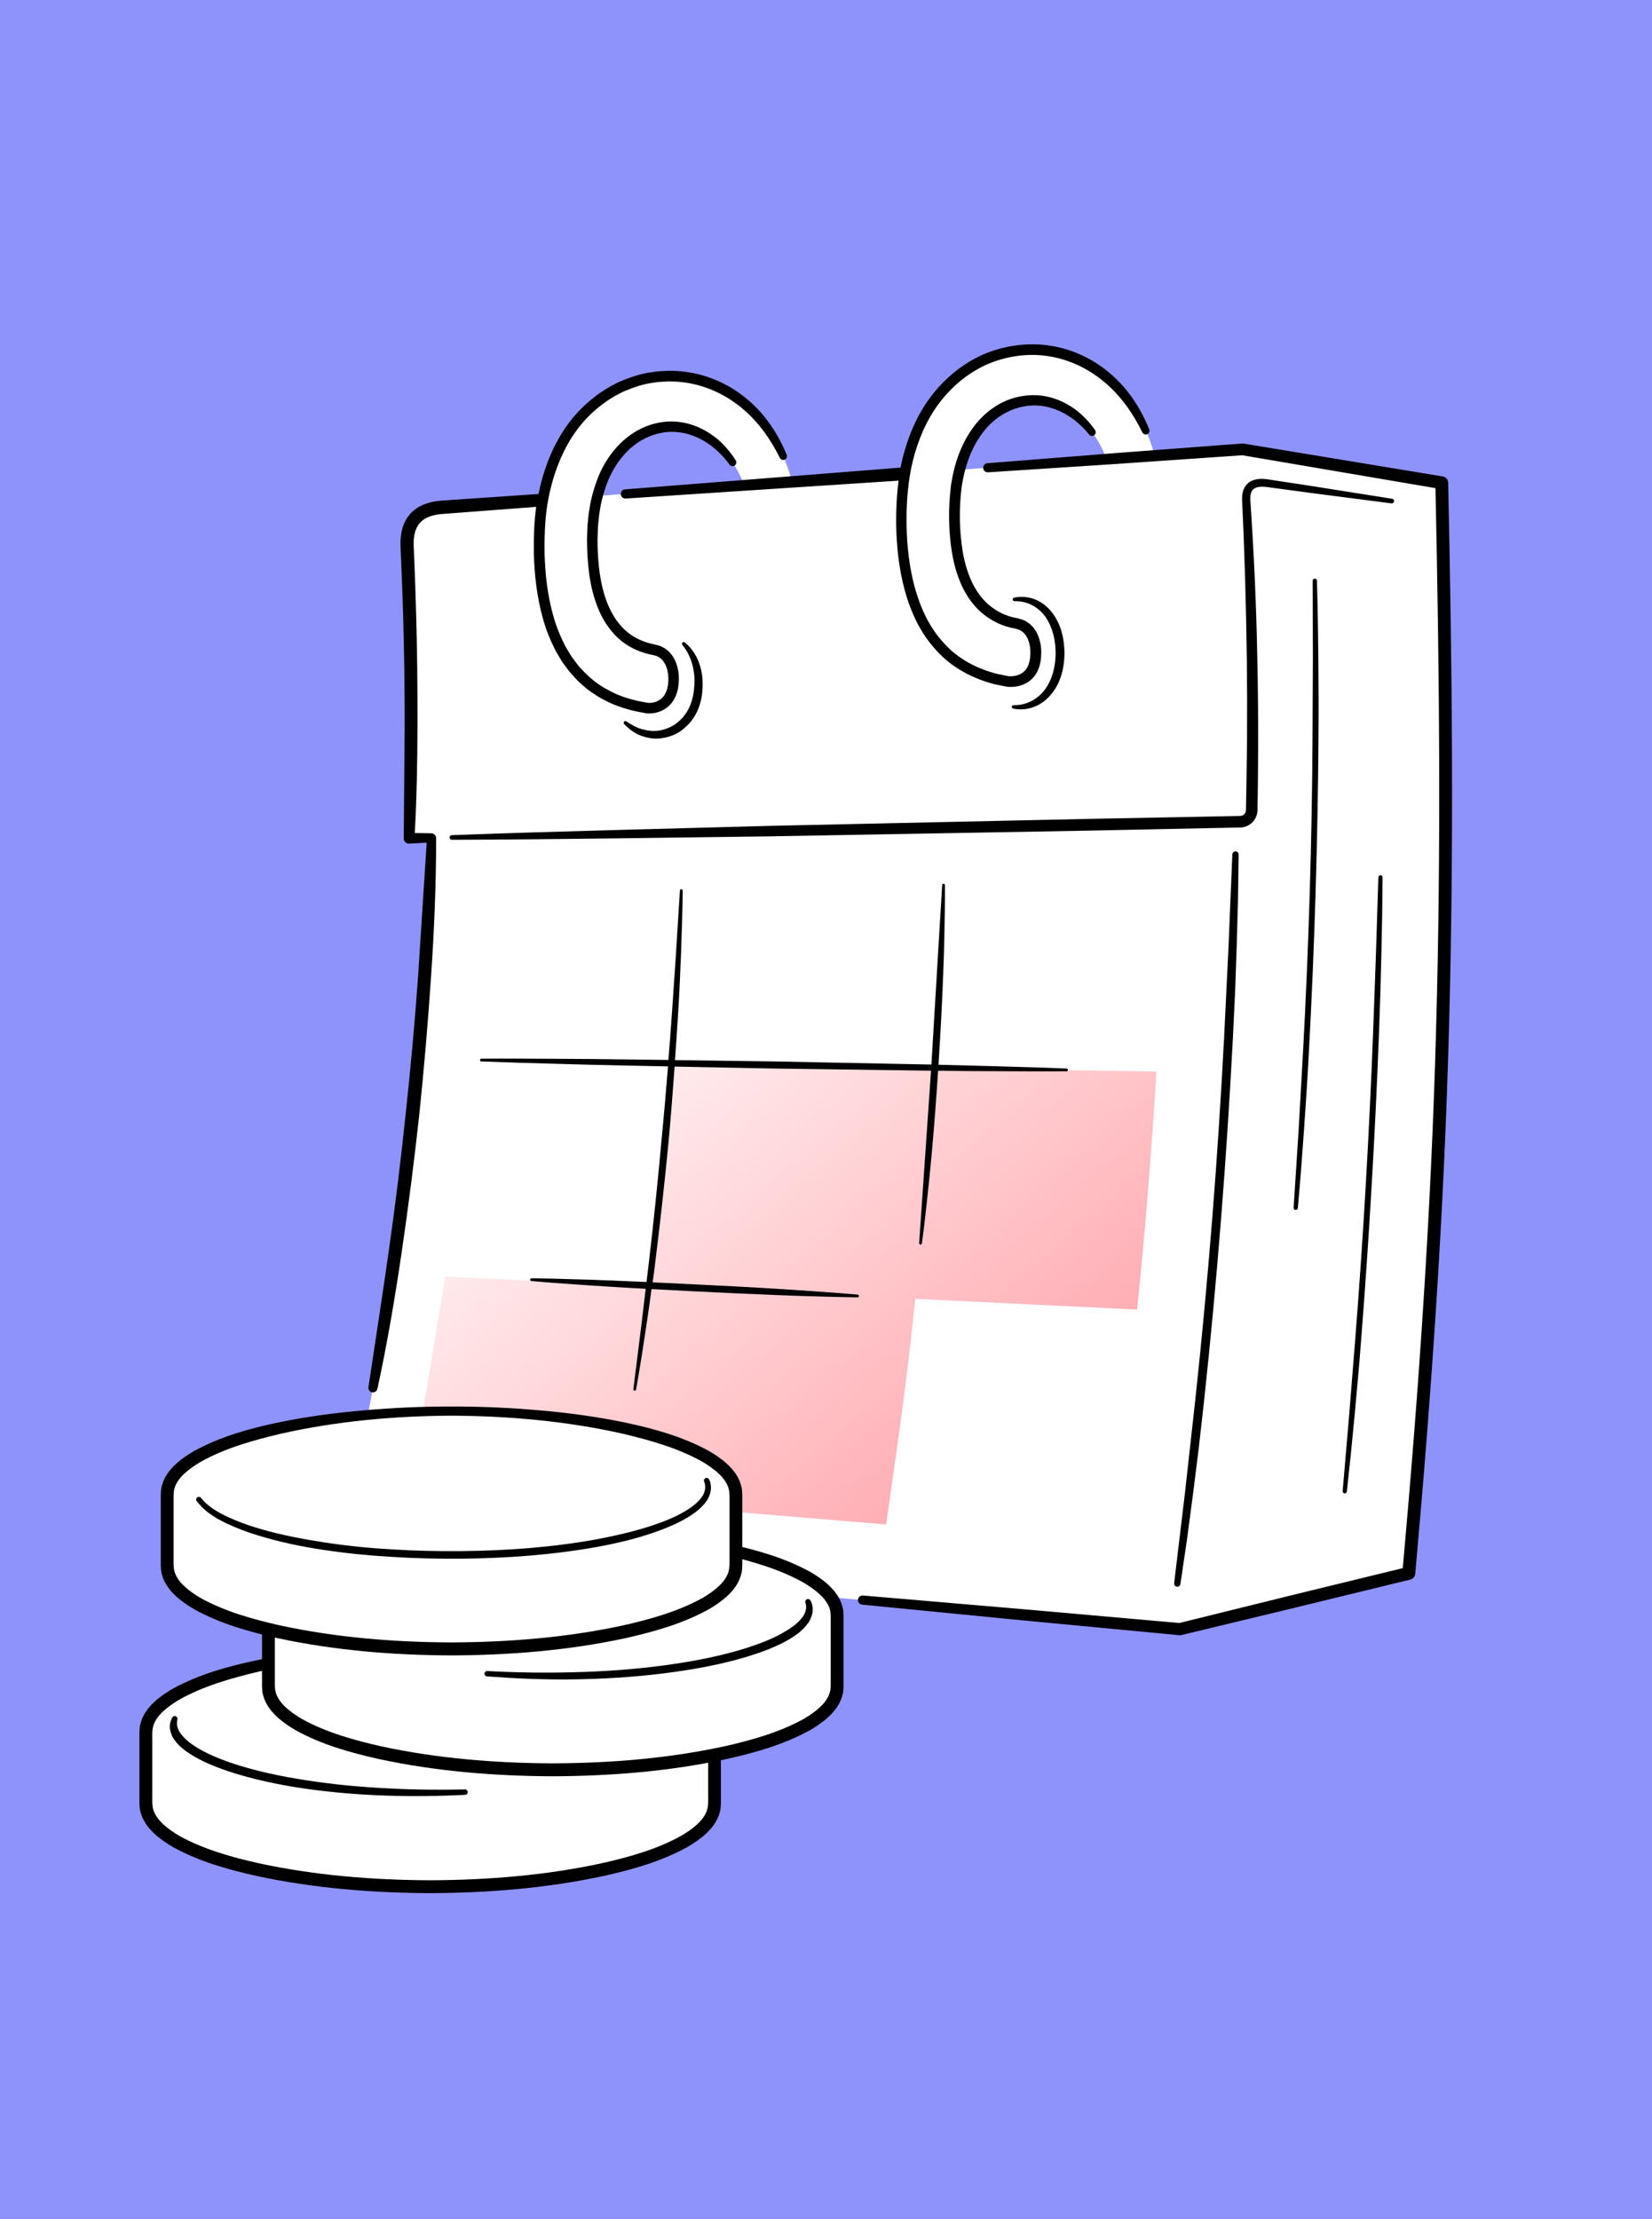 <svg width="280" height="376" viewBox="0 0 280 376" fill="none" xmlns="http://www.w3.org/2000/svg">
<path d="M280 0H0V376H280V0Z" fill="#8E93FC"/>
<path d="M210.62 76.14L244.37 81.8C245.99 154.24 244.84 199.19 238.78 266.59L199.96 276.05L57.46 262.99C66.58 223.47 71.85 182.86 73.15 141.95L69.35 142.03C69.89 125.19 69.76 108.33 68.95 91.45C68.81 88.63 70.94 86.22 73.75 86.01L210.62 76.14Z" fill="white"/>
<path d="M127.53 89.81C127.32 79.35 120.87 72.28 113.78 72.28C107.32 72.28 100.36 78.28 100.36 91.47C100.36 102.66 103.97 108.94 111.08 110.15C113.35 110.67 114.17 113.01 114.17 115.02C114.17 119.73 110.67 120.11 109.65 119.96C97.68 118.22 91.34 108.67 91.34 92.2C91.34 72.62 102.81 63.69 113.46 63.69C125.26 63.69 134.78 73.99 135.41 89.37L127.53 89.81Z" fill="white"/>
<path d="M188.62 81.77C187.19 73.31 181.45 67.83 175.21 67.83C168.75 67.83 161.79 73.83 161.79 87.02C161.79 92.96 162.69 104.03 172.51 105.7C174.78 106.22 175.6 108.56 175.6 110.57C175.6 115.93 171.23 115.54 170.8 115.47C159.02 113.62 152.78 104.09 152.78 87.75C152.78 68.17 164.25 59.24 174.9 59.24C185.9 59.24 194.92 68.19 196.61 81.87L188.62 81.77Z" fill="white"/>
<path d="M196 181.57C195.2 194.99 194.11 208.45 192.73 221.89L155.13 220.08C153.63 234.81 152.12 244.7 150.19 258.3L69.63 251.64L75.47 216.28L109.63 217.99C110.33 212.45 112.11 198.8 113.59 180.22L196 181.57Z" fill="url(#paint0_linear_4812_16083)"/>
<path d="M72.91 279.38C97.01 279.38 121.11 284.94 121.11 293.42V305.63C121.11 314.1 97.01 319.67 72.91 319.67C48.81 319.67 24.71 314.11 24.71 305.63V293.42C24.71 284.95 48.81 279.38 72.91 279.38Z" fill="white"/>
<path d="M72.91 278.61C77.83 278.6 82.75 278.81 87.66 279.24C92.57 279.66 97.47 280.3 102.31 281.31C107.15 282.34 111.98 283.66 116.48 286.1C117.59 286.74 118.68 287.46 119.67 288.38C120.64 289.29 121.56 290.44 121.97 291.9L122.11 292.45L122.16 293.02C122.2 293.43 122.19 293.7 122.19 294.02V295.86V299.53V303.2V305.04C122.19 305.35 122.2 305.62 122.16 306.04L122.11 306.61L121.97 307.16C121.56 308.62 120.65 309.77 119.67 310.68C118.68 311.6 117.6 312.32 116.49 312.97C112 315.44 107.17 316.77 102.34 317.86C92.65 319.94 82.77 320.73 72.91 320.77C63.05 320.73 53.18 319.94 43.48 317.86C38.65 316.77 33.82 315.45 29.33 312.97C28.22 312.32 27.14 311.6 26.15 310.68C25.18 309.77 24.26 308.62 23.85 307.16L23.71 306.61L23.66 306.04C23.62 305.63 23.63 305.36 23.63 305.04V303.2V299.53V295.86V294.02C23.63 293.71 23.62 293.44 23.66 293.02L23.71 292.45L23.85 291.9C24.26 290.44 25.17 289.29 26.15 288.38C27.14 287.46 28.23 286.74 29.34 286.1C33.84 283.65 38.67 282.34 43.51 281.31C48.36 280.3 53.25 279.65 58.16 279.23C63.06 278.81 67.99 278.59 72.91 278.61ZM72.91 280.16C63.17 280.21 53.39 281.08 43.93 283.22C39.23 284.33 34.51 285.67 30.41 287.97C29.41 288.56 28.46 289.22 27.65 289.97C26.84 290.72 26.21 291.59 25.96 292.5C25.72 293.28 25.84 294.67 25.81 295.86V299.53V303.2C25.84 304.39 25.72 305.78 25.96 306.56C26.21 307.47 26.85 308.34 27.65 309.09C28.46 309.84 29.41 310.49 30.42 311.08C34.53 313.35 39.25 314.68 43.96 315.73C53.43 317.77 63.2 318.55 72.92 318.59C82.64 318.55 92.41 317.77 101.88 315.73C106.58 314.68 111.31 313.35 115.42 311.08C116.43 310.49 117.38 309.84 118.19 309.09C119 308.34 119.63 307.47 119.88 306.56C120.12 305.78 120 304.39 120.03 303.2V299.53V295.86C120 294.67 120.12 293.28 119.88 292.5C119.63 291.59 118.99 290.72 118.19 289.97C117.38 289.22 116.43 288.57 115.42 287.98C111.32 285.68 106.59 284.35 101.9 283.24C92.43 281.08 82.65 280.21 72.91 280.16Z" fill="black"/>
<path d="M30.07 291.34C29.83 292.32 30.15 293.14 30.75 293.9C31.35 294.66 32.17 295.34 33.07 295.91C34.87 297.07 36.94 297.91 39.01 298.65C43.21 300.07 47.59 300.99 52.01 301.66C56.43 302.35 60.89 302.77 65.36 303C69.83 303.25 74.32 303.3 78.8 303.2C79.05 303.19 79.26 303.39 79.27 303.65C79.28 303.9 79.08 304.11 78.84 304.12C69.84 304.56 60.77 304.35 51.8 303.08C47.32 302.43 42.87 301.51 38.53 300.07C36.37 299.32 34.23 298.47 32.24 297.2C31.26 296.56 30.27 295.83 29.54 294.77C29.16 294.26 28.91 293.61 28.81 292.93C28.72 292.24 28.9 291.54 29.22 290.99C29.35 290.77 29.63 290.7 29.85 290.83C30.04 290.93 30.12 291.14 30.07 291.34Z" fill="black"/>
<path d="M93.69 259.58C69.59 259.58 45.49 265.14 45.49 273.62V285.83C45.49 294.3 69.59 299.87 93.69 299.87C117.79 299.87 141.89 294.31 141.89 285.83V273.62C141.88 265.14 117.79 259.58 93.69 259.58Z" fill="white"/>
<path d="M93.69 260.36C83.95 260.41 74.17 261.29 64.71 263.43C60.01 264.54 55.29 265.87 51.19 268.17C50.19 268.76 49.23 269.42 48.42 270.16C47.61 270.91 46.98 271.78 46.73 272.69C46.49 273.47 46.61 274.86 46.58 276.05V279.72V283.39C46.61 284.58 46.49 285.97 46.73 286.75C46.98 287.66 47.62 288.53 48.42 289.28C49.23 290.03 50.18 290.68 51.19 291.27C55.3 293.54 60.02 294.87 64.73 295.92C74.2 297.96 83.97 298.74 93.69 298.78C103.41 298.74 113.18 297.96 122.65 295.92C127.35 294.87 132.08 293.54 136.19 291.27C137.2 290.68 138.15 290.03 138.96 289.28C139.77 288.53 140.4 287.66 140.65 286.75C140.89 285.97 140.77 284.58 140.8 283.39V279.72V276.05C140.77 274.86 140.89 273.47 140.65 272.69C140.4 271.78 139.76 270.91 138.96 270.16C138.15 269.41 137.2 268.75 136.2 268.16C132.1 265.86 127.37 264.52 122.68 263.41C113.21 261.28 103.43 260.41 93.69 260.36ZM93.69 258.8C98.61 258.79 103.53 259 108.44 259.43C113.35 259.85 118.24 260.5 123.09 261.51C127.93 262.54 132.76 263.85 137.26 266.3C138.37 266.94 139.46 267.66 140.45 268.58C141.42 269.49 142.34 270.64 142.75 272.1L142.89 272.65L142.94 273.22C142.98 273.63 142.97 273.9 142.97 274.22V276.06V279.73V283.4V285.24C142.97 285.55 142.98 285.82 142.94 286.24L142.89 286.81L142.75 287.36C142.34 288.82 141.43 289.97 140.45 290.88C139.46 291.8 138.38 292.52 137.27 293.17C132.78 295.64 127.95 296.97 123.12 298.06C113.43 300.14 103.55 300.93 93.69 300.97C83.83 300.93 73.96 300.14 64.26 298.06C59.43 296.97 54.6 295.65 50.11 293.17C49 292.52 47.92 291.8 46.93 290.88C45.96 289.97 45.04 288.82 44.63 287.36L44.49 286.81L44.44 286.24C44.4 285.83 44.41 285.56 44.41 285.24V283.4V279.73V276.06V274.22C44.41 273.91 44.4 273.64 44.44 273.22L44.49 272.65L44.63 272.1C45.04 270.64 45.95 269.49 46.93 268.58C47.92 267.66 49 266.94 50.12 266.3C54.62 263.86 59.45 262.53 64.29 261.51C69.14 260.5 74.03 259.86 78.94 259.44C83.84 259 88.76 258.79 93.69 258.8Z" fill="black"/>
<path d="M137.37 271.18C137.72 271.79 137.8 272.56 137.71 273.3C137.54 274.01 137.24 274.69 136.81 275.22C135.97 276.32 134.89 277.08 133.79 277.75C131.57 279.05 129.19 279.89 126.81 280.65C122.03 282.11 117.12 282.96 112.2 283.57C107.28 284.17 102.32 284.47 97.37 284.55C92.42 284.63 87.47 284.41 82.54 284.05C82.29 284.03 82.1 283.81 82.12 283.56C82.14 283.31 82.36 283.12 82.6 283.14C87.51 283.4 92.43 283.48 97.35 283.34C102.26 283.22 107.17 282.88 112.03 282.25C116.89 281.61 121.73 280.73 126.38 279.28C128.69 278.53 130.99 277.69 133.02 276.47C134.04 275.88 135.01 275.2 135.72 274.37C136.45 273.55 136.85 272.58 136.51 271.54C136.43 271.3 136.57 271.04 136.81 270.96C137.02 270.89 137.24 270.98 137.35 271.17L137.37 271.18Z" fill="black"/>
<path d="M76.53 239.1C52.43 239.1 28.33 244.66 28.33 253.14V265.35C28.33 273.82 52.43 279.39 76.53 279.39C100.63 279.39 124.73 273.83 124.73 265.35V253.14C124.73 244.66 100.63 239.1 76.53 239.1Z" fill="white"/>
<path d="M76.53 239.87C66.79 239.92 57.01 240.8 47.55 242.94C42.85 244.05 38.13 245.38 34.03 247.68C33.03 248.27 32.07 248.93 31.26 249.67C30.45 250.42 29.82 251.29 29.57 252.2C29.33 252.98 29.45 254.37 29.42 255.56V259.23V262.9C29.45 264.09 29.33 265.48 29.57 266.26C29.82 267.17 30.46 268.04 31.26 268.79C32.07 269.54 33.02 270.19 34.03 270.78C38.14 273.05 42.86 274.38 47.57 275.43C57.04 277.47 66.81 278.25 76.53 278.29C86.25 278.25 96.02 277.47 105.49 275.43C110.19 274.38 114.92 273.05 119.03 270.78C120.04 270.19 120.99 269.54 121.8 268.79C122.61 268.04 123.24 267.17 123.49 266.26C123.73 265.48 123.61 264.09 123.64 262.9V259.23V255.56C123.61 254.37 123.73 252.98 123.49 252.2C123.24 251.29 122.6 250.42 121.8 249.67C120.99 248.92 120.04 248.26 119.04 247.67C114.94 245.37 110.21 244.03 105.52 242.92C96.05 240.79 86.27 239.92 76.53 239.87ZM76.53 238.32C81.45 238.31 86.37 238.52 91.28 238.95C96.19 239.37 101.08 240.02 105.93 241.03C110.77 242.06 115.6 243.37 120.1 245.82C121.21 246.46 122.3 247.18 123.29 248.1C124.26 249.01 125.18 250.16 125.59 251.62L125.73 252.17L125.78 252.74C125.82 253.15 125.81 253.42 125.81 253.74V255.58V259.25V262.92V264.76C125.81 265.07 125.82 265.34 125.78 265.76L125.73 266.33L125.59 266.88C125.18 268.34 124.27 269.49 123.29 270.4C122.3 271.32 121.22 272.04 120.11 272.69C115.62 275.16 110.79 276.49 105.96 277.58C96.27 279.66 86.39 280.45 76.53 280.49C66.67 280.45 56.8 279.66 47.1 277.58C42.27 276.49 37.44 275.17 32.95 272.69C31.84 272.04 30.76 271.32 29.77 270.4C28.8 269.49 27.88 268.34 27.47 266.88L27.33 266.33L27.28 265.76C27.24 265.35 27.25 265.08 27.25 264.76V262.92V259.25V255.58V253.74C27.25 253.43 27.24 253.16 27.28 252.74L27.33 252.17L27.47 251.62C27.88 250.16 28.79 249.01 29.77 248.1C30.76 247.18 31.84 246.46 32.96 245.82C37.46 243.38 42.29 242.05 47.13 241.03C51.98 240.02 56.87 239.38 61.78 238.96C66.68 238.52 71.61 238.31 76.53 238.32Z" fill="black"/>
<path d="M120.21 250.7C120.69 251.7 120.54 252.98 120.01 253.91C119.48 254.85 118.72 255.57 117.92 256.19C116.3 257.4 114.51 258.25 112.69 258.98C109.04 260.43 105.24 261.36 101.41 262.07C93.75 263.46 85.98 264.02 78.23 264.1C74.35 264.13 70.47 264.05 66.6 263.81C62.73 263.59 58.86 263.21 55.01 262.64C51.17 262.07 47.34 261.28 43.61 260.12C41.74 259.56 39.91 258.85 38.13 258L36.82 257.31C36.4 257.05 35.98 256.76 35.57 256.49C35.15 256.22 34.79 255.85 34.4 255.53C34.02 255.2 33.71 254.76 33.37 254.38C33.2 254.19 33.22 253.9 33.41 253.74C33.6 253.57 33.89 253.59 34.05 253.78C34.06 253.79 34.06 253.79 34.06 253.8L34.11 253.86C35.23 255.26 36.91 256.23 38.61 257.03C40.33 257.82 42.12 258.48 43.96 259.01C47.63 260.09 51.41 260.8 55.2 261.38C59 261.95 62.83 262.33 66.67 262.54C70.51 262.78 74.36 262.85 78.21 262.82C85.91 262.74 93.61 262.19 101.17 260.81C104.93 260.09 108.69 259.22 112.25 257.88C114.02 257.2 115.76 256.4 117.26 255.31C117.99 254.76 118.67 254.14 119.12 253.4C119.54 252.66 119.68 251.83 119.35 251.04C119.25 250.81 119.36 250.54 119.6 250.44C119.83 250.35 120.08 250.45 120.19 250.66L120.21 250.7Z" fill="black"/>
<path d="M209.94 144.81L209.83 152.56L209.61 160.31L209.34 168.06L208.97 175.81C208.43 186.14 207.76 196.45 206.94 206.76C206.12 217.07 205.16 227.36 204.05 237.64L203.18 245.35L202.22 253.04L201.2 260.73L200.07 268.4C200.03 268.69 199.75 268.9 199.46 268.85C199.17 268.81 198.97 268.54 199.01 268.25L200.85 252.87L202.56 237.48C203.67 227.21 204.63 216.93 205.45 206.64C206.27 196.35 206.94 186.04 207.48 175.73L208.23 160.26L208.87 144.78C208.88 144.48 209.13 144.25 209.42 144.26C209.71 144.27 209.94 144.52 209.94 144.81ZM221.98 151.55C221.71 160.4 221.34 169.26 220.86 178.1L220.11 191.37L219.26 204.63C219.25 204.82 219.39 204.99 219.58 205.01C219.78 205.03 219.95 204.88 219.97 204.69C220.37 200.27 220.71 195.85 221.02 191.43C221.33 187.01 221.62 182.58 221.85 178.16C222.33 169.31 222.7 160.45 222.97 151.58C223.24 142.71 223.41 133.85 223.47 124.99C223.51 120.56 223.49 116.12 223.45 111.69C223.41 107.26 223.34 102.82 223.21 98.39C223.2 98.2 223.05 98.04 222.85 98.04C222.65 98.04 222.49 98.2 222.49 98.4L222.52 111.69L222.46 124.98C222.42 133.84 222.25 142.7 221.98 151.55ZM245.45 81.78C245.44 81.27 245.07 80.82 244.54 80.73L210.78 75.16H210.77C210.7 75.15 210.62 75.14 210.54 75.15L188.94 76.78L167.35 78.49C166.93 78.52 166.61 78.89 166.64 79.31C166.67 79.74 167.04 80.06 167.47 80.03L189.08 78.62L210.57 77.14L243.3 82.71C243.96 113.22 244.27 143.75 243.41 174.24C242.99 189.64 242.27 205.02 241.28 220.4C240.32 235.51 239.11 250.62 237.76 265.7L219.11 270.25L199.88 275L173.16 272.64L146.26 270.34C145.84 270.3 145.46 270.61 145.42 271.04C145.38 271.47 145.69 271.85 146.12 271.89L172.99 274.52L199.87 277.07C199.98 277.08 200.09 277.07 200.2 277.05H200.21L219.63 272.37L239.04 267.64C239.48 267.53 239.82 267.16 239.87 266.68C241.25 251.32 242.48 235.94 243.46 220.54C244.45 205.14 245.17 189.73 245.59 174.3C246.45 143.47 246.13 112.61 245.45 81.78ZM105.93 82.92C105.51 82.95 105.19 83.32 105.22 83.75C105.25 84.18 105.62 84.5 106.05 84.47L152.31 81.44C151.98 83.9 151.87 86.38 151.89 88.84C151.96 92.59 152.35 96.36 153.35 100.03C154.35 103.68 155.99 107.27 158.64 110.13C161.21 113.06 164.81 114.96 168.51 115.92L169.92 116.21L170.63 116.35C170.96 116.4 171.21 116.4 171.49 116.39C172.56 116.36 173.69 116.04 174.6 115.3C175.53 114.58 176.05 113.48 176.29 112.46C176.39 111.94 176.47 111.42 176.47 110.92C176.51 110.41 176.47 109.89 176.4 109.37C176.24 108.35 175.9 107.3 175.2 106.4C174.85 105.95 174.4 105.56 173.89 105.28C173.64 105.13 173.37 105.02 173.09 104.93L172.66 104.81L172.34 104.73C170.59 104.43 169.06 103.67 167.74 102.61C165.1 100.44 163.77 96.95 163.17 93.46C162.59 89.93 162.54 86.23 162.97 82.68C163.47 79.15 164.64 75.67 166.84 72.96C169 70.24 172.35 68.55 175.76 68.71C179.18 68.87 182.38 70.86 184.59 73.62V73.63C184.8 73.89 185.18 73.95 185.45 73.75C185.74 73.55 185.8 73.15 185.6 72.86C184.49 71.3 183.12 69.87 181.44 68.83C179.78 67.78 177.85 67.09 175.85 66.97C173.85 66.87 171.82 67.25 170.03 68.12C168.23 68.98 166.67 70.28 165.43 71.8C162.94 74.87 161.69 78.66 161.16 82.42C160.71 86.21 160.75 89.98 161.37 93.75C161.7 95.63 162.21 97.5 163.03 99.27C163.85 101.04 165.01 102.7 166.56 103.98C168.1 105.24 170 106.15 171.91 106.47L172.27 106.56L172.51 106.63C172.66 106.68 172.83 106.74 172.97 106.83C173.27 107 173.53 107.22 173.75 107.5C174.19 108.06 174.46 108.82 174.58 109.62C174.77 111.2 174.54 113.07 173.43 113.89C172.9 114.33 172.16 114.56 171.4 114.58C171.22 114.59 171 114.58 170.87 114.56L170.22 114.43L168.91 114.16C165.49 113.27 162.26 111.57 159.93 108.91C157.53 106.32 156 103 155.05 99.54C154.1 96.07 153.71 92.43 153.65 88.8C153.62 85.17 153.87 81.53 154.73 78.03C155.61 74.55 157.02 71.18 159.17 68.33C161.3 65.49 164.11 63.16 167.34 61.72C170.59 60.34 174.2 59.8 177.69 60.35C181.18 60.89 184.47 62.45 187.19 64.74C189.92 67.02 192.03 70.01 193.61 73.25L193.62 73.26C193.77 73.56 194.12 73.7 194.43 73.57C194.76 73.44 194.91 73.07 194.78 72.74C193.36 69.25 191.25 65.93 188.32 63.42C185.43 60.88 181.8 59.14 177.97 58.57C174.14 57.97 170.17 58.56 166.62 60.07C163.09 61.65 160.03 64.19 157.73 67.26C155.41 70.33 153.92 73.93 152.99 77.6C152.86 78.14 152.74 78.69 152.64 79.23L105.93 82.92ZM72.82 87.52C73.44 87.3 74.12 87.15 74.84 87.1L77.2 86.92L81.94 86.56L90.88 85.88C90.52 88.48 90.45 91.12 90.48 93.72C90.58 97.48 91.01 101.27 92.06 104.94C92.56 106.78 93.31 108.56 94.18 110.28C94.69 111.1 95.11 111.98 95.72 112.73C96.01 113.12 96.29 113.52 96.59 113.9L97.58 114.98C97.89 115.35 98.27 115.67 98.63 115.99C99 116.3 99.35 116.65 99.75 116.93C100.55 117.48 101.33 118.07 102.21 118.49C103.91 119.45 105.77 120.05 107.64 120.5L109.06 120.77C109.3 120.81 109.5 120.87 109.85 120.89C110.15 120.9 110.43 120.89 110.71 120.84C111.82 120.7 112.9 120.16 113.68 119.3C114.44 118.43 114.83 117.34 114.97 116.31C115.11 115.28 115.1 114.24 114.86 113.21C114.63 112.19 114.15 111.14 113.29 110.34C112.87 109.94 112.35 109.63 111.81 109.43C111.16 109.22 110.83 109.18 110.38 109.07C108.69 108.66 107.14 107.89 105.9 106.72C103.39 104.37 102.21 100.83 101.67 97.3C101.42 95.52 101.28 93.7 101.28 91.88C101.27 90.97 101.33 90.07 101.35 89.17C101.46 88.28 101.5 87.37 101.67 86.49C101.93 84.71 102.44 82.99 103.1 81.35C103.78 79.72 104.72 78.21 105.89 76.92C108.19 74.34 111.65 72.81 115.06 73.24C118.48 73.65 121.55 75.83 123.64 78.71L123.65 78.72C123.85 78.99 124.22 79.06 124.51 78.88C124.8 78.69 124.89 78.3 124.7 78C123.66 76.39 122.37 74.88 120.76 73.75C119.16 72.61 117.29 71.79 115.29 71.52C113.3 71.24 111.24 71.53 109.39 72.29C107.54 73.05 105.9 74.26 104.57 75.72C103.25 77.18 102.2 78.87 101.46 80.66C100.74 82.46 100.19 84.32 99.91 86.21C99.73 87.15 99.69 88.11 99.57 89.06C99.55 90.01 99.48 90.96 99.5 91.91C99.51 93.8 99.65 95.69 99.91 97.58C100.19 99.47 100.66 101.35 101.4 103.15C102.15 104.95 103.22 106.67 104.69 108.05C106.15 109.44 108.04 110.37 109.95 110.83C110.4 110.93 110.98 111.05 111.22 111.13C111.55 111.25 111.84 111.43 112.09 111.67C112.6 112.14 112.95 112.85 113.13 113.63C113.47 115.17 113.28 117.07 112.36 118.11C111.89 118.63 111.22 118.97 110.49 119.07C110.31 119.1 110.13 119.1 109.96 119.1C109.85 119.1 109.59 119.05 109.38 119.01L108.06 118.76C106.33 118.35 104.63 117.8 103.09 116.92C101.52 116.12 100.12 115 98.9 113.74L98 112.76C97.73 112.41 97.47 112.05 97.21 111.7C96.65 111.01 96.27 110.2 95.79 109.45C94.99 107.86 94.29 106.2 93.81 104.46C92.81 100.99 92.39 97.35 92.3 93.7C92.25 90.06 92.42 86.39 93.3 82.88C94.14 79.37 95.54 75.99 97.61 73.08C99.7 70.18 102.5 67.84 105.71 66.33C107.34 65.64 109.03 65.05 110.79 64.84C111.66 64.66 112.55 64.69 113.43 64.62C114.32 64.64 115.2 64.68 116.08 64.81C119.59 65.3 122.92 66.82 125.66 69.08C128.42 71.34 130.57 74.32 132.17 77.57L132.18 77.58C132.33 77.88 132.68 78.01 132.99 77.88C133.31 77.75 133.47 77.37 133.33 77.05C131.89 73.55 129.73 70.25 126.77 67.75C123.84 65.24 120.17 63.54 116.32 63.02C115.36 62.88 114.39 62.83 113.42 62.82C112.45 62.89 111.47 62.87 110.52 63.06C108.59 63.3 106.74 63.94 104.96 64.7C101.45 66.34 98.4 68.91 96.14 72.03C93.9 75.17 92.42 78.77 91.54 82.47C91.44 82.88 91.35 83.29 91.27 83.7L81.8 84.35L77.06 84.67L74.67 84.84C73.81 84.91 72.92 85.08 72.05 85.4C71.18 85.72 70.32 86.23 69.64 86.95C68.95 87.67 68.48 88.57 68.22 89.47C67.96 90.37 67.88 91.27 67.88 92.15C67.89 93.04 67.94 93.76 67.97 94.57C68.11 97.73 68.23 100.89 68.32 104.06C68.51 110.39 68.6 116.72 68.59 123.05L68.43 142V142.06V142.11C68.46 142.6 68.87 142.97 69.36 142.94L72.32 142.78L70.87 165.31C70.31 173.1 69.61 180.87 68.77 188.63C67.96 196.39 67.01 204.14 65.91 211.87C64.81 219.6 63.6 227.31 62.45 235.04C62.39 235.44 62.65 235.83 63.05 235.91C63.47 236 63.88 235.73 63.97 235.32C65.63 227.66 66.94 219.94 68.08 212.19C69.22 204.44 70.21 196.67 71.06 188.88C71.87 181.09 72.54 173.28 73.06 165.47C73.59 157.66 73.93 149.83 73.92 141.99C73.92 141.77 73.82 141.58 73.68 141.44C73.63 141.39 73.58 141.36 73.52 141.32C73.51 141.31 73.49 141.3 73.48 141.29C73.37 141.23 73.26 141.19 73.13 141.19L70.3 141.15C70.64 135.12 70.74 129.07 70.76 123.03C70.78 116.68 70.71 110.33 70.53 103.98C70.45 100.8 70.33 97.63 70.2 94.46C70.17 93.69 70.12 92.82 70.11 92.13C70.11 91.42 70.18 90.73 70.36 90.11C70.73 88.83 71.58 87.96 72.82 87.52ZM114.46 122.7C113.66 123.23 112.76 123.6 111.81 123.77C110.85 123.94 109.86 123.83 108.91 123.58C107.94 123.34 107.06 122.82 106.19 122.25L106.16 122.23C106.05 122.16 105.89 122.17 105.79 122.27C105.68 122.38 105.68 122.57 105.79 122.69C106.57 123.47 107.47 124.21 108.55 124.62C109.62 125.02 110.8 125.26 111.98 125.1C113.14 124.96 114.3 124.59 115.28 123.93C116.24 123.25 117.09 122.4 117.7 121.4C118.93 119.39 119.24 117 119.04 114.77C118.82 112.54 117.85 110.26 116.06 108.85C115.95 108.77 115.79 108.77 115.69 108.86C115.57 108.97 115.55 109.15 115.66 109.28C116.98 110.88 117.59 112.87 117.71 114.88C117.75 116.89 117.46 118.95 116.42 120.61C115.93 121.44 115.24 122.13 114.46 122.7ZM171.8 119.48C171.66 119.48 171.53 119.57 171.5 119.71C171.46 119.87 171.56 120.03 171.72 120.06C172.89 120.32 174.17 120.21 175.32 119.75C176.47 119.29 177.49 118.51 178.25 117.54C179.83 115.6 180.39 113.09 180.42 110.72C180.41 108.34 179.88 105.85 178.37 103.86C177.63 102.87 176.63 102.05 175.47 101.58C174.32 101.11 173.04 101.02 171.88 101.27C171.74 101.3 171.64 101.42 171.64 101.57C171.64 101.73 171.78 101.86 171.94 101.86C174.16 101.8 176.12 102.91 177.28 104.65C178.45 106.39 178.92 108.56 178.92 110.71C178.9 112.86 178.4 115.02 177.18 116.73C175.98 118.42 174 119.54 171.8 119.48ZM145.58 219.62C145.59 219.49 145.5 219.38 145.37 219.36C143.07 219.15 140.77 218.99 138.47 218.83C136.17 218.66 133.87 218.5 131.57 218.37C126.97 218.08 122.36 217.85 117.76 217.62C115.38 217.5 113 217.39 110.62 217.28C110.75 216.34 110.88 215.39 110.99 214.45C111.87 207.42 112.65 200.38 113.33 193.33C113.71 189.13 114.04 184.93 114.34 180.72L131.18 181.05L155.97 181.39C156.58 181.4 157.19 181.4 157.8 181.41L155.79 210.62C155.78 210.74 155.87 210.85 156 210.87C156.13 210.89 156.25 210.8 156.26 210.67C156.6 208.16 156.88 205.64 157.15 203.12C157.42 200.6 157.69 198.08 157.91 195.55C158.34 190.85 158.69 186.14 159 181.43C162.12 181.47 165.25 181.49 168.37 181.5C172.5 181.52 176.64 181.55 180.77 181.52C180.89 181.52 181 181.42 181 181.29C181.01 181.16 180.9 181.05 180.77 181.05C176.64 180.88 172.51 180.77 168.38 180.65C165.28 180.56 162.17 180.48 159.07 180.41C159.07 180.4 159.07 180.39 159.07 180.38C159.39 175.32 159.67 170.26 159.86 165.19C159.97 162.66 160.03 160.12 160.08 157.59C160.13 155.06 160.18 152.52 160.16 149.98C160.16 149.86 160.06 149.75 159.94 149.74C159.81 149.73 159.7 149.83 159.69 149.96L157.87 180.3L157.86 180.38C157.23 180.37 156.61 180.35 155.98 180.34L131.19 179.85L114.4 179.62C114.58 177.13 114.76 174.63 114.91 172.14C115.14 168.61 115.29 165.07 115.43 161.53C115.56 157.99 115.67 154.45 115.71 150.91C115.71 150.79 115.61 150.68 115.49 150.67C115.36 150.66 115.25 150.76 115.24 150.89L114.58 161.48L113.86 172.07C113.69 174.58 113.49 177.09 113.29 179.6L106.39 179.51C102.26 179.44 98.12 179.42 93.99 179.4C89.86 179.38 85.72 179.35 81.59 179.38C81.47 179.38 81.36 179.48 81.36 179.61C81.35 179.74 81.46 179.85 81.59 179.85C85.72 180.01 89.85 180.13 93.98 180.24C98.11 180.36 102.24 180.48 106.38 180.55L113.22 180.69C112.89 184.87 112.53 189.04 112.12 193.21C111.49 200.25 110.76 207.29 109.93 214.31L109.58 217.22C107.69 217.13 105.81 217.05 103.92 216.98C101.62 216.88 99.31 216.81 97.01 216.75C94.71 216.68 92.4 216.61 90.09 216.59C89.97 216.59 89.86 216.68 89.85 216.8C89.84 216.93 89.93 217.04 90.06 217.06C92.36 217.27 94.66 217.43 96.96 217.59C99.26 217.75 101.56 217.92 103.86 218.05C105.72 218.17 107.58 218.27 109.44 218.37L108.67 224.84L107.35 235.37C107.33 235.49 107.42 235.61 107.54 235.63C107.67 235.65 107.79 235.57 107.81 235.44C108.43 231.95 108.98 228.46 109.5 224.95C109.83 222.78 110.14 220.6 110.43 218.42C112.84 218.55 115.25 218.67 117.66 218.8C122.26 219.03 126.87 219.25 131.48 219.43C133.78 219.53 136.09 219.6 138.39 219.66C140.69 219.73 143 219.8 145.31 219.82C145.46 219.84 145.57 219.74 145.58 219.62ZM130.59 141.71L184.61 140.74L198.11 140.46L204.86 140.32L208.24 140.25L209.93 140.22C210.15 140.22 210.66 140.21 211.04 140.08C211.44 139.96 211.81 139.74 212.13 139.46C212.76 138.92 213.14 138.04 213.13 137.25L213.16 135.56L213.21 132.18L213.25 125.42C213.25 120.91 213.21 116.4 213.11 111.9C212.95 102.88 212.54 93.87 211.93 84.88C211.9 84.36 211.91 83.88 212.05 83.49C212.19 83.11 212.41 82.83 212.78 82.67C213.15 82.51 213.63 82.45 214.13 82.47C214.62 82.49 215.17 82.59 215.74 82.66L222.44 83.56L235.84 85.29C236.05 85.32 236.24 85.17 236.28 84.96C236.31 84.75 236.17 84.54 235.95 84.51L222.61 82.4L215.94 81.38C214.87 81.24 213.6 80.88 212.24 81.43C211.56 81.69 210.98 82.35 210.75 83.02C210.51 83.69 210.5 84.37 210.53 84.96C210.97 93.94 211.2 102.94 211.33 111.93C211.38 116.43 211.39 120.92 211.36 125.42L211.27 132.16L211.21 135.53L211.18 137.22C211.18 137.56 211.06 137.8 210.84 138C210.73 138.09 210.61 138.17 210.47 138.21C210.32 138.25 210.25 138.26 209.91 138.26L208.22 138.29L204.84 138.36L198.09 138.49L184.59 138.75L130.58 139.93L103.58 140.66C94.58 140.91 85.58 141.17 76.58 141.51C76.37 141.52 76.2 141.69 76.2 141.9C76.2 142.12 76.38 142.29 76.59 142.29C85.6 142.27 94.6 142.17 103.6 142.06L130.59 141.71Z" fill="black"/>
<path d="M234.33 148.65C234.31 153 234.24 157.34 234.13 161.68C234.04 166.02 233.91 170.37 233.74 174.71C233.41 183.39 233 192.08 232.49 200.75C231.99 209.43 231.4 218.1 230.72 226.76C230.4 231.09 230 235.42 229.6 239.75C229.2 244.08 228.76 248.4 228.28 252.72C228.26 252.92 228.08 253.06 227.89 253.04C227.7 253.02 227.56 252.85 227.57 252.65L228.68 239.67L229.72 226.69C230.4 218.03 230.99 209.37 231.49 200.7C231.99 192.03 232.41 183.36 232.74 174.68L233.21 161.66L233.62 148.64C233.63 148.44 233.79 148.29 233.99 148.29C234.18 148.3 234.33 148.46 234.33 148.65Z" fill="black"/>
<defs>
<linearGradient id="paint0_linear_4812_16083" x1="106.619" y1="186.698" x2="160.559" y2="248.275" gradientUnits="userSpaceOnUse">
<stop stop-color="#FF9BA3" stop-opacity="0.2"/>
<stop offset="1" stop-color="#FF9BA3" stop-opacity="0.8"/>
</linearGradient>
</defs>
</svg>
